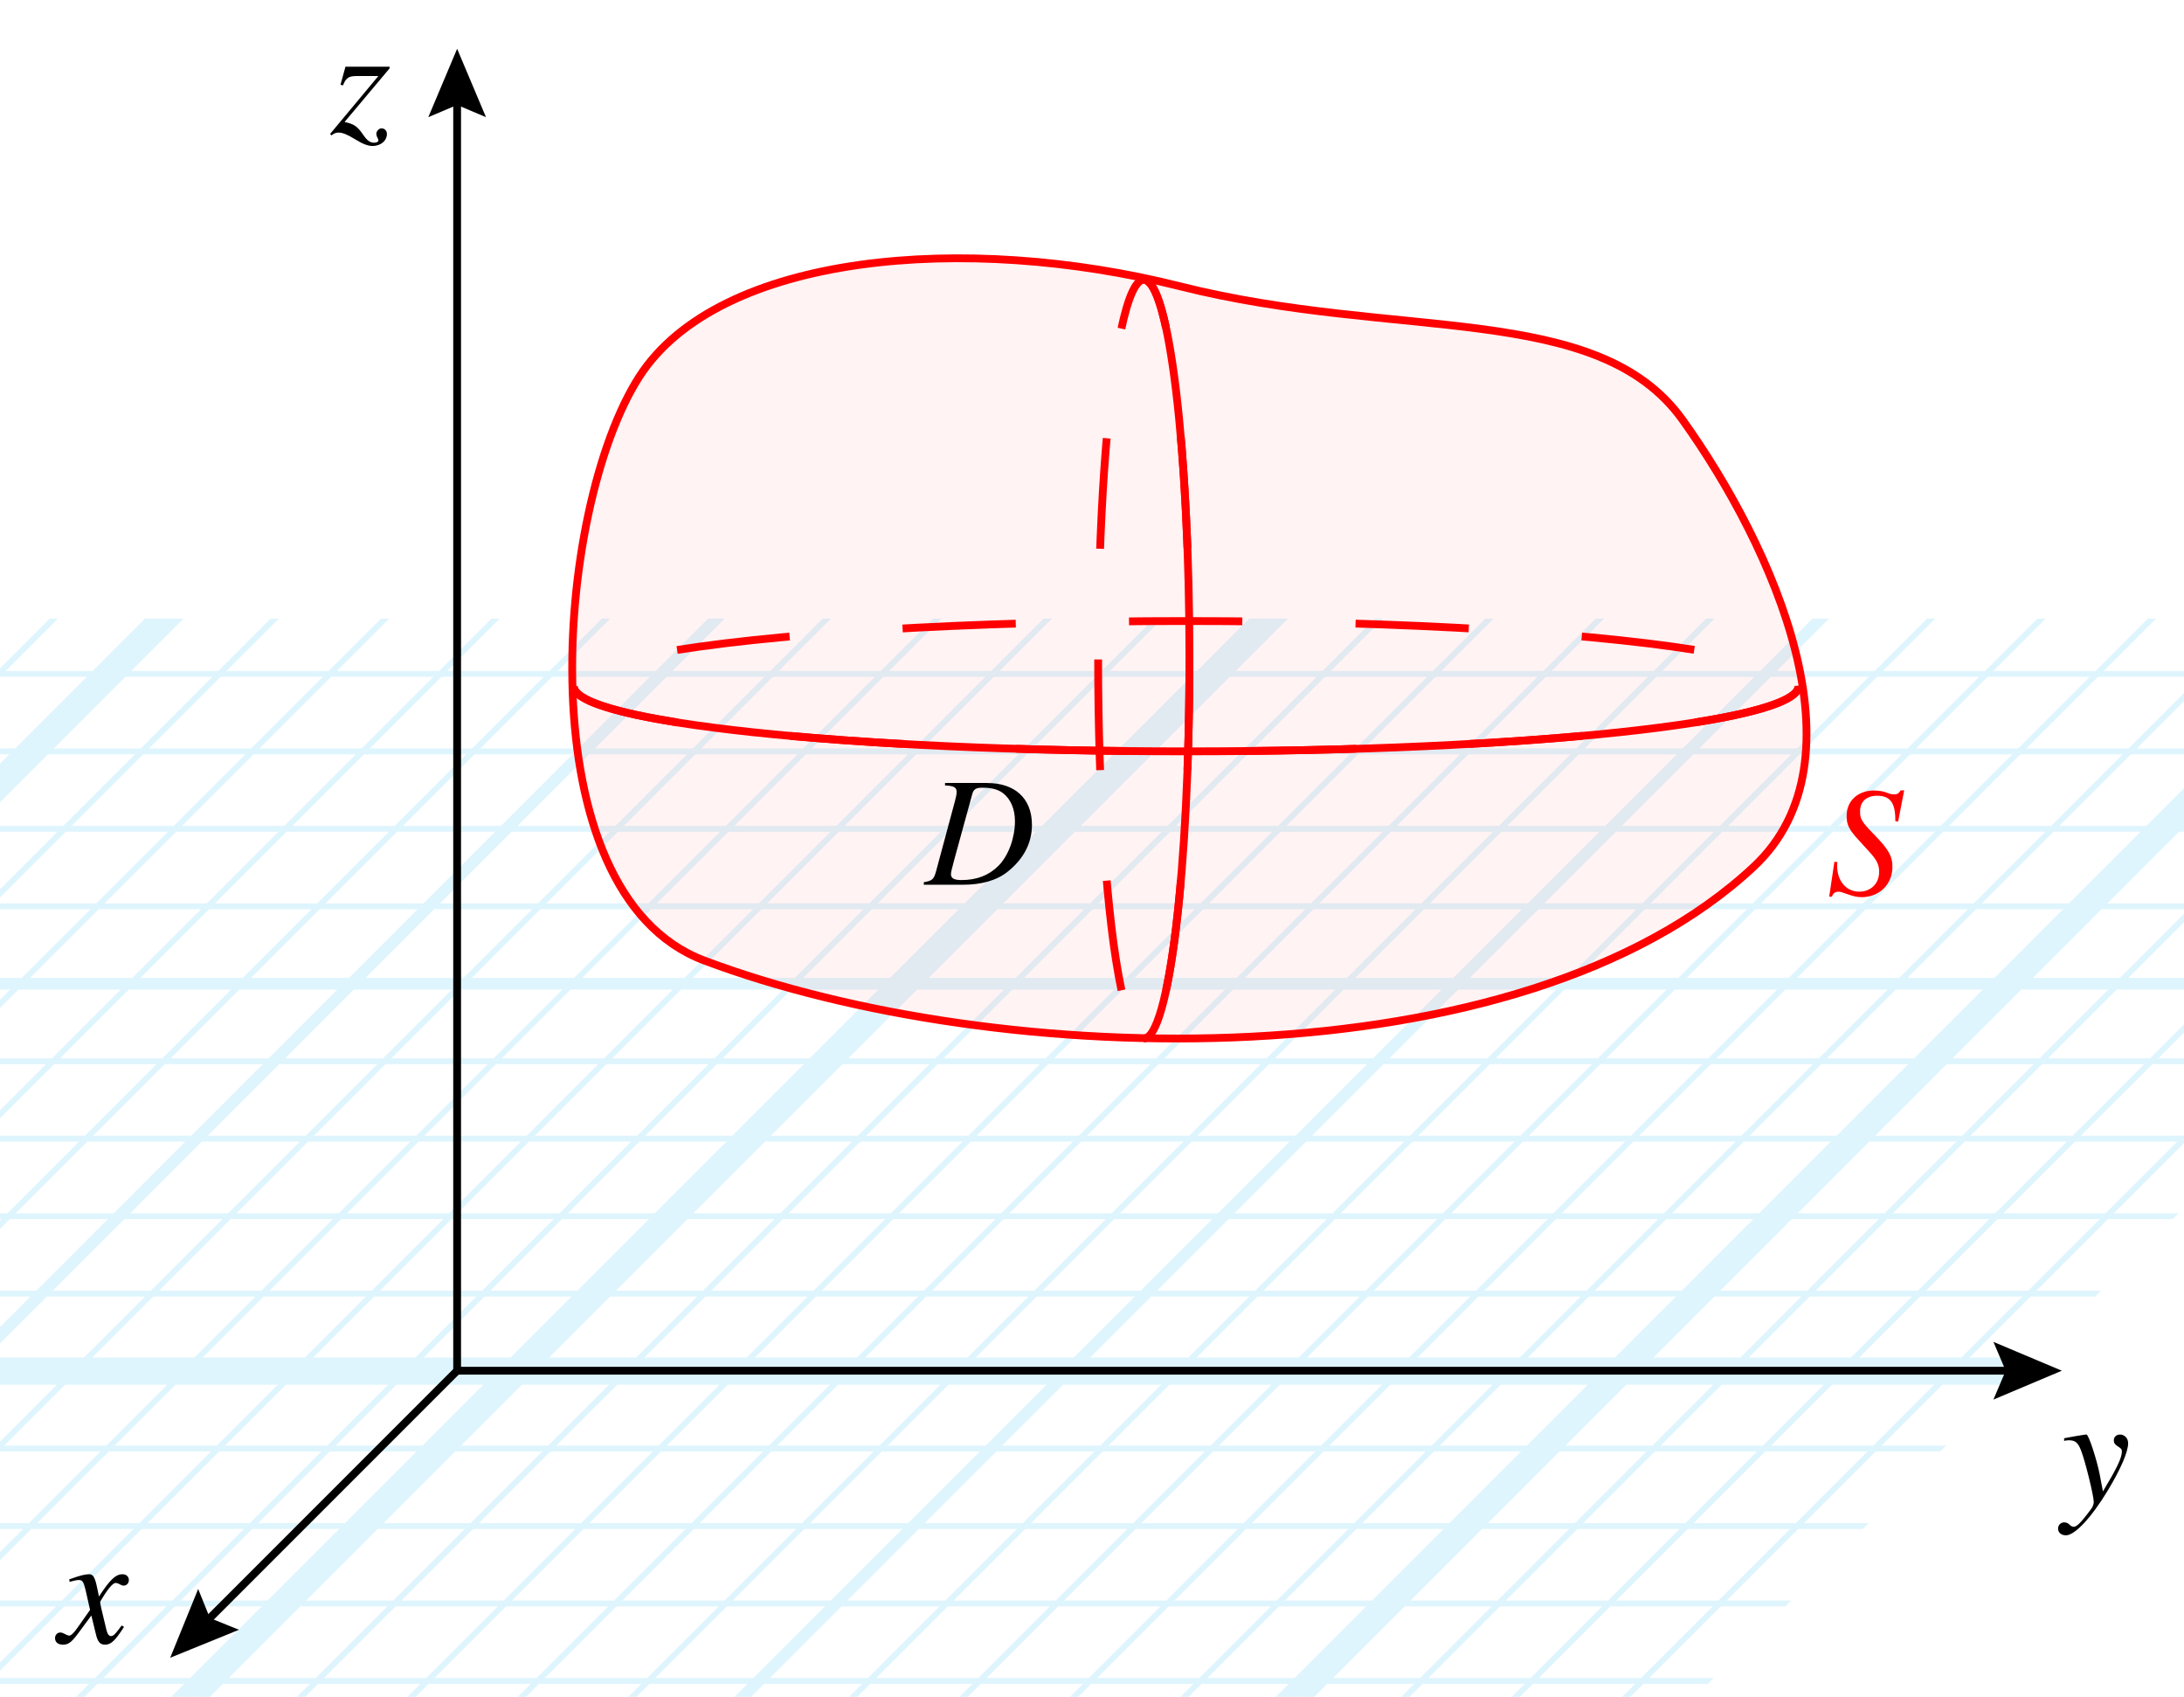 <?xml version="1.0" encoding="utf-8"?>
<!-- Generator: Adobe Illustrator 25.4.1, SVG Export Plug-In . SVG Version: 6.00 Build 0)  -->
<svg version="1.1" xmlns="http://www.w3.org/2000/svg" xmlns:xlink="http://www.w3.org/1999/xlink" x="0px" y="0px"
	 viewBox="0 0 56.061 43.546" enable-background="new 0 0 56.061 43.546" xml:space="preserve">
<g id="Graph_paper_slanted" opacity="0.5">
	<g id="Clipped_grid_00000003068028900943026870000011536296927355263674_">
		<defs>
			<polygon id="SVGID_1_" points="31.25,55.803 -44.663,55.803 -4.735,15.875 71.178,15.875 			"/>
		</defs>
		<clipPath id="SVGID_00000132064815632892266830000010077877277907179439_">
			<use xlink:href="#SVGID_1_"  overflow="visible"/>
		</clipPath>
		
			<g id="Grid_00000142891597197125820610000009767860333217090727_" opacity="0.25" clip-path="url(#SVGID_00000132064815632892266830000010077877277907179439_)">
			<g id="Horizontal_1_mm_00000151508609497893311650000018408800186222605470_">
				
					<line fill="none" stroke="#00ABEB" stroke-width="0.15" stroke-miterlimit="10" x1="-42.557" y1="-22.465" x2="184.284" y2="-22.465"/>
				
					<line fill="none" stroke="#00ABEB" stroke-width="0.15" stroke-miterlimit="10" x1="-40.569" y1="-24.453" x2="186.272" y2="-24.453"/>
				
					<line fill="none" stroke="#00ABEB" stroke-width="0.15" stroke-miterlimit="10" x1="-159.846" y1="94.823" x2="66.995" y2="94.823"/>
				
					<line fill="none" stroke="#00ABEB" stroke-width="0.15" stroke-miterlimit="10" x1="-157.857" y1="92.835" x2="68.983" y2="92.835"/>
				
					<line fill="none" stroke="#00ABEB" stroke-width="0.15" stroke-miterlimit="10" x1="-155.87" y1="90.847" x2="70.971" y2="90.847"/>
				
					<line fill="none" stroke="#00ABEB" stroke-width="0.15" stroke-miterlimit="10" x1="-153.882" y1="88.859" x2="72.959" y2="88.859"/>
				
					<line fill="none" stroke="#00ABEB" stroke-width="0.15" stroke-miterlimit="10" x1="-151.894" y1="86.871" x2="74.947" y2="86.871"/>
				
					<line fill="none" stroke="#00ABEB" stroke-width="0.15" stroke-miterlimit="10" x1="-149.906" y1="84.884" x2="76.935" y2="84.884"/>
				
					<line fill="none" stroke="#00ABEB" stroke-width="0.15" stroke-miterlimit="10" x1="-147.918" y1="82.895" x2="78.923" y2="82.895"/>
				
					<line fill="none" stroke="#00ABEB" stroke-width="0.15" stroke-miterlimit="10" x1="-145.931" y1="80.908" x2="80.91" y2="80.908"/>
				
					<line fill="none" stroke="#00ABEB" stroke-width="0.15" stroke-miterlimit="10" x1="-143.942" y1="78.919" x2="82.899" y2="78.919"/>
				
					<line fill="none" stroke="#00ABEB" stroke-width="0.15" stroke-miterlimit="10" x1="-141.954" y1="76.931" x2="84.887" y2="76.931"/>
				
					<line fill="none" stroke="#00ABEB" stroke-width="0.15" stroke-miterlimit="10" x1="-139.966" y1="74.944" x2="86.874" y2="74.944"/>
				
					<line fill="none" stroke="#00ABEB" stroke-width="0.15" stroke-miterlimit="10" x1="-137.978" y1="72.956" x2="88.863" y2="72.956"/>
				
					<line fill="none" stroke="#00ABEB" stroke-width="0.15" stroke-miterlimit="10" x1="-135.99" y1="70.968" x2="90.851" y2="70.968"/>
				
					<line fill="none" stroke="#00ABEB" stroke-width="0.15" stroke-miterlimit="10" x1="-134.003" y1="68.98" x2="92.838" y2="68.98"/>
				
					<line fill="none" stroke="#00ABEB" stroke-width="0.15" stroke-miterlimit="10" x1="-132.014" y1="66.992" x2="94.826" y2="66.992"/>
				
					<line fill="none" stroke="#00ABEB" stroke-width="0.15" stroke-miterlimit="10" x1="-130.026" y1="65.004" x2="96.815" y2="65.004"/>
				
					<line fill="none" stroke="#00ABEB" stroke-width="0.15" stroke-miterlimit="10" x1="-128.039" y1="63.016" x2="98.802" y2="63.016"/>
				
					<line fill="none" stroke="#00ABEB" stroke-width="0.15" stroke-miterlimit="10" x1="-126.051" y1="61.028" x2="100.79" y2="61.028"/>
				
					<line fill="none" stroke="#00ABEB" stroke-width="0.15" stroke-miterlimit="10" x1="-124.062" y1="59.04" x2="102.778" y2="59.04"/>
				
					<line fill="none" stroke="#00ABEB" stroke-width="0.15" stroke-miterlimit="10" x1="-122.075" y1="57.053" x2="104.766" y2="57.053"/>
				
					<line fill="none" stroke="#00ABEB" stroke-width="0.15" stroke-miterlimit="10" x1="-120.087" y1="55.064" x2="106.754" y2="55.064"/>
				
					<line fill="none" stroke="#00ABEB" stroke-width="0.15" stroke-miterlimit="10" x1="-118.098" y1="53.076" x2="108.743" y2="53.076"/>
				
					<line fill="none" stroke="#00ABEB" stroke-width="0.15" stroke-miterlimit="10" x1="-116.111" y1="51.088" x2="110.73" y2="51.088"/>
				
					<line fill="none" stroke="#00ABEB" stroke-width="0.15" stroke-miterlimit="10" x1="-114.123" y1="49.1" x2="112.718" y2="49.1"/>
				
					<line fill="none" stroke="#00ABEB" stroke-width="0.15" stroke-miterlimit="10" x1="-112.135" y1="47.113" x2="114.706" y2="47.113"/>
				
					<line fill="none" stroke="#00ABEB" stroke-width="0.15" stroke-miterlimit="10" x1="-110.147" y1="45.125" x2="116.694" y2="45.125"/>
				
					<line fill="none" stroke="#00ABEB" stroke-width="0.15" stroke-miterlimit="10" x1="-108.159" y1="43.136" x2="118.682" y2="43.136"/>
				
					<line fill="none" stroke="#00ABEB" stroke-width="0.15" stroke-miterlimit="10" x1="-106.171" y1="41.149" x2="120.67" y2="41.149"/>
				
					<line fill="none" stroke="#00ABEB" stroke-width="0.15" stroke-miterlimit="10" x1="-104.183" y1="39.161" x2="122.658" y2="39.161"/>
				
					<line fill="none" stroke="#00ABEB" stroke-width="0.15" stroke-miterlimit="10" x1="-102.195" y1="37.173" x2="124.646" y2="37.173"/>
				
					<line fill="none" stroke="#00ABEB" stroke-width="0.15" stroke-miterlimit="10" x1="-100.207" y1="35.185" x2="126.633" y2="35.185"/>
				
					<line fill="none" stroke="#00ABEB" stroke-width="0.15" stroke-miterlimit="10" x1="-98.219" y1="33.197" x2="128.621" y2="33.197"/>
				
					<line fill="none" stroke="#00ABEB" stroke-width="0.15" stroke-miterlimit="10" x1="-96.231" y1="31.209" x2="130.61" y2="31.209"/>
				
					<line fill="none" stroke="#00ABEB" stroke-width="0.15" stroke-miterlimit="10" x1="-94.244" y1="29.221" x2="132.597" y2="29.221"/>
				
					<line fill="none" stroke="#00ABEB" stroke-width="0.15" stroke-miterlimit="10" x1="-92.255" y1="27.233" x2="134.585" y2="27.233"/>
				
					<line fill="none" stroke="#00ABEB" stroke-width="0.15" stroke-miterlimit="10" x1="-90.267" y1="25.245" x2="136.573" y2="25.245"/>
				
					<line fill="none" stroke="#00ABEB" stroke-width="0.15" stroke-miterlimit="10" x1="-88.28" y1="23.258" x2="138.561" y2="23.258"/>
				
					<line fill="none" stroke="#00ABEB" stroke-width="0.15" stroke-miterlimit="10" x1="-86.292" y1="21.269" x2="140.549" y2="21.269"/>
				
					<line fill="none" stroke="#00ABEB" stroke-width="0.15" stroke-miterlimit="10" x1="-84.304" y1="19.281" x2="142.537" y2="19.281"/>
				
					<line fill="none" stroke="#00ABEB" stroke-width="0.15" stroke-miterlimit="10" x1="-82.316" y1="17.294" x2="144.525" y2="17.294"/>
				
					<line fill="none" stroke="#00ABEB" stroke-width="0.15" stroke-miterlimit="10" x1="-80.328" y1="15.305" x2="146.513" y2="15.305"/>
				
					<line fill="none" stroke="#00ABEB" stroke-width="0.15" stroke-miterlimit="10" x1="-78.34" y1="13.318" x2="148.501" y2="13.318"/>
				
					<line fill="none" stroke="#00ABEB" stroke-width="0.15" stroke-miterlimit="10" x1="-76.352" y1="11.33" x2="150.489" y2="11.33"/>
				
					<line fill="none" stroke="#00ABEB" stroke-width="0.15" stroke-miterlimit="10" x1="-74.364" y1="9.342" x2="152.477" y2="9.342"/>
				
					<line fill="none" stroke="#00ABEB" stroke-width="0.15" stroke-miterlimit="10" x1="-72.376" y1="7.354" x2="154.465" y2="7.354"/>
				
					<line fill="none" stroke="#00ABEB" stroke-width="0.15" stroke-miterlimit="10" x1="-70.388" y1="5.366" x2="156.453" y2="5.366"/>
				
					<line fill="none" stroke="#00ABEB" stroke-width="0.15" stroke-miterlimit="10" x1="-68.4" y1="3.378" x2="158.441" y2="3.378"/>
				
					<line fill="none" stroke="#00ABEB" stroke-width="0.15" stroke-miterlimit="10" x1="-66.412" y1="1.39" x2="160.428" y2="1.39"/>
				
					<line fill="none" stroke="#00ABEB" stroke-width="0.15" stroke-miterlimit="10" x1="-64.424" y1="-0.598" x2="162.417" y2="-0.598"/>
				
					<line fill="none" stroke="#00ABEB" stroke-width="0.15" stroke-miterlimit="10" x1="-62.436" y1="-2.586" x2="164.405" y2="-2.586"/>
				
					<line fill="none" stroke="#00ABEB" stroke-width="0.15" stroke-miterlimit="10" x1="-60.449" y1="-4.573" x2="166.392" y2="-4.573"/>
				
					<line fill="none" stroke="#00ABEB" stroke-width="0.15" stroke-miterlimit="10" x1="-58.46" y1="-6.562" x2="168.38" y2="-6.562"/>
				
					<line fill="none" stroke="#00ABEB" stroke-width="0.15" stroke-miterlimit="10" x1="-56.472" y1="-8.55" x2="170.369" y2="-8.55"/>
				
					<line fill="none" stroke="#00ABEB" stroke-width="0.15" stroke-miterlimit="10" x1="-54.485" y1="-10.537" x2="172.356" y2="-10.537"/>
				
					<line fill="none" stroke="#00ABEB" stroke-width="0.15" stroke-miterlimit="10" x1="-52.496" y1="-12.526" x2="174.345" y2="-12.526"/>
				
					<line fill="none" stroke="#00ABEB" stroke-width="0.15" stroke-miterlimit="10" x1="-50.509" y1="-14.513" x2="176.332" y2="-14.513"/>
				
					<line fill="none" stroke="#00ABEB" stroke-width="0.15" stroke-miterlimit="10" x1="-48.521" y1="-16.501" x2="178.32" y2="-16.501"/>
				
					<line fill="none" stroke="#00ABEB" stroke-width="0.15" stroke-miterlimit="10" x1="-46.533" y1="-18.489" x2="180.308" y2="-18.489"/>
				
					<line fill="none" stroke="#00ABEB" stroke-width="0.15" stroke-miterlimit="10" x1="-44.545" y1="-20.477" x2="182.296" y2="-20.477"/>
			</g>
			<g id="Vertical_1_mm_00000181073523592228201180000012361058669048395659_">
				<g>
					
						<line fill="none" stroke="#00ABEB" stroke-width="0.15" stroke-miterlimit="10" x1="-159.761" y1="94.813" x2="-40.441" y2="-24.506"/>
				</g>
				
					<line fill="none" stroke="#00ABEB" stroke-width="0.15" stroke-miterlimit="10" x1="-156.927" y1="94.813" x2="-37.607" y2="-24.506"/>
				
					<line fill="none" stroke="#00ABEB" stroke-width="0.15" stroke-miterlimit="10" x1="-154.092" y1="94.813" x2="-34.772" y2="-24.506"/>
				
					<line fill="none" stroke="#00ABEB" stroke-width="0.15" stroke-miterlimit="10" x1="-151.257" y1="94.813" x2="-31.937" y2="-24.506"/>
				
					<line fill="none" stroke="#00ABEB" stroke-width="0.15" stroke-miterlimit="10" x1="-148.423" y1="94.813" x2="-29.103" y2="-24.506"/>
				
					<line fill="none" stroke="#00ABEB" stroke-width="0.15" stroke-miterlimit="10" x1="-145.588" y1="94.813" x2="-26.268" y2="-24.506"/>
				
					<line fill="none" stroke="#00ABEB" stroke-width="0.15" stroke-miterlimit="10" x1="-142.753" y1="94.813" x2="-23.433" y2="-24.506"/>
				
					<line fill="none" stroke="#00ABEB" stroke-width="0.15" stroke-miterlimit="10" x1="-139.919" y1="94.813" x2="-20.599" y2="-24.506"/>
				
					<line fill="none" stroke="#00ABEB" stroke-width="0.15" stroke-miterlimit="10" x1="-137.084" y1="94.813" x2="-17.764" y2="-24.506"/>
				
					<line fill="none" stroke="#00ABEB" stroke-width="0.15" stroke-miterlimit="10" x1="-134.25" y1="94.813" x2="-14.93" y2="-24.506"/>
				
					<line fill="none" stroke="#00ABEB" stroke-width="0.15" stroke-miterlimit="10" x1="-131.415" y1="94.813" x2="-12.095" y2="-24.506"/>
				
					<line fill="none" stroke="#00ABEB" stroke-width="0.15" stroke-miterlimit="10" x1="-128.58" y1="94.813" x2="-9.26" y2="-24.506"/>
				
					<line fill="none" stroke="#00ABEB" stroke-width="0.15" stroke-miterlimit="10" x1="-125.746" y1="94.813" x2="-6.426" y2="-24.506"/>
				
					<line fill="none" stroke="#00ABEB" stroke-width="0.15" stroke-miterlimit="10" x1="-122.911" y1="94.813" x2="-3.591" y2="-24.506"/>
				
					<line fill="none" stroke="#00ABEB" stroke-width="0.15" stroke-miterlimit="10" x1="-120.076" y1="94.813" x2="-0.756" y2="-24.506"/>
				
					<line fill="none" stroke="#00ABEB" stroke-width="0.15" stroke-miterlimit="10" x1="-117.242" y1="94.813" x2="2.078" y2="-24.506"/>
				
					<line fill="none" stroke="#00ABEB" stroke-width="0.15" stroke-miterlimit="10" x1="-114.407" y1="94.813" x2="4.913" y2="-24.506"/>
				
					<line fill="none" stroke="#00ABEB" stroke-width="0.15" stroke-miterlimit="10" x1="-111.572" y1="94.813" x2="7.748" y2="-24.506"/>
				
					<line fill="none" stroke="#00ABEB" stroke-width="0.15" stroke-miterlimit="10" x1="-108.738" y1="94.813" x2="10.582" y2="-24.506"/>
				
					<line fill="none" stroke="#00ABEB" stroke-width="0.15" stroke-miterlimit="10" x1="-105.903" y1="94.813" x2="13.417" y2="-24.506"/>
				
					<line fill="none" stroke="#00ABEB" stroke-width="0.15" stroke-miterlimit="10" x1="-103.068" y1="94.813" x2="16.252" y2="-24.506"/>
				
					<line fill="none" stroke="#00ABEB" stroke-width="0.15" stroke-miterlimit="10" x1="-100.234" y1="94.813" x2="19.086" y2="-24.506"/>
				
					<line fill="none" stroke="#00ABEB" stroke-width="0.15" stroke-miterlimit="10" x1="-97.399" y1="94.813" x2="21.921" y2="-24.506"/>
				
					<line fill="none" stroke="#00ABEB" stroke-width="0.15" stroke-miterlimit="10" x1="-94.564" y1="94.813" x2="24.756" y2="-24.506"/>
				
					<line fill="none" stroke="#00ABEB" stroke-width="0.15" stroke-miterlimit="10" x1="-91.73" y1="94.813" x2="27.59" y2="-24.506"/>
				
					<line fill="none" stroke="#00ABEB" stroke-width="0.15" stroke-miterlimit="10" x1="-88.895" y1="94.813" x2="30.425" y2="-24.506"/>
				
					<line fill="none" stroke="#00ABEB" stroke-width="0.15" stroke-miterlimit="10" x1="-86.061" y1="94.813" x2="33.259" y2="-24.506"/>
				
					<line fill="none" stroke="#00ABEB" stroke-width="0.15" stroke-miterlimit="10" x1="-83.226" y1="94.813" x2="36.094" y2="-24.506"/>
				
					<line fill="none" stroke="#00ABEB" stroke-width="0.15" stroke-miterlimit="10" x1="-80.391" y1="94.813" x2="38.929" y2="-24.506"/>
				
					<line fill="none" stroke="#00ABEB" stroke-width="0.15" stroke-miterlimit="10" x1="-77.557" y1="94.813" x2="41.763" y2="-24.506"/>
				
					<line fill="none" stroke="#00ABEB" stroke-width="0.15" stroke-miterlimit="10" x1="-74.722" y1="94.813" x2="44.598" y2="-24.506"/>
				
					<line fill="none" stroke="#00ABEB" stroke-width="0.15" stroke-miterlimit="10" x1="-71.887" y1="94.813" x2="47.433" y2="-24.506"/>
				
					<line fill="none" stroke="#00ABEB" stroke-width="0.15" stroke-miterlimit="10" x1="-69.053" y1="94.813" x2="50.267" y2="-24.506"/>
				
					<line fill="none" stroke="#00ABEB" stroke-width="0.15" stroke-miterlimit="10" x1="-66.218" y1="94.813" x2="53.102" y2="-24.506"/>
				
					<line fill="none" stroke="#00ABEB" stroke-width="0.15" stroke-miterlimit="10" x1="-63.383" y1="94.813" x2="55.937" y2="-24.506"/>
				
					<line fill="none" stroke="#00ABEB" stroke-width="0.15" stroke-miterlimit="10" x1="-60.549" y1="94.813" x2="58.771" y2="-24.506"/>
				
					<line fill="none" stroke="#00ABEB" stroke-width="0.15" stroke-miterlimit="10" x1="-57.714" y1="94.813" x2="61.606" y2="-24.506"/>
				
					<line fill="none" stroke="#00ABEB" stroke-width="0.15" stroke-miterlimit="10" x1="-54.879" y1="94.813" x2="64.441" y2="-24.506"/>
				
					<line fill="none" stroke="#00ABEB" stroke-width="0.15" stroke-miterlimit="10" x1="-52.045" y1="94.813" x2="67.275" y2="-24.506"/>
				
					<line fill="none" stroke="#00ABEB" stroke-width="0.15" stroke-miterlimit="10" x1="-49.21" y1="94.813" x2="70.11" y2="-24.506"/>
				
					<line fill="none" stroke="#00ABEB" stroke-width="0.15" stroke-miterlimit="10" x1="-46.376" y1="94.813" x2="72.944" y2="-24.506"/>
				
					<line fill="none" stroke="#00ABEB" stroke-width="0.15" stroke-miterlimit="10" x1="-43.541" y1="94.813" x2="75.779" y2="-24.506"/>
				
					<line fill="none" stroke="#00ABEB" stroke-width="0.15" stroke-miterlimit="10" x1="-40.706" y1="94.813" x2="78.614" y2="-24.506"/>
				
					<line fill="none" stroke="#00ABEB" stroke-width="0.15" stroke-miterlimit="10" x1="-37.872" y1="94.813" x2="81.448" y2="-24.506"/>
				
					<line fill="none" stroke="#00ABEB" stroke-width="0.15" stroke-miterlimit="10" x1="-35.037" y1="94.813" x2="84.283" y2="-24.506"/>
				
					<line fill="none" stroke="#00ABEB" stroke-width="0.15" stroke-miterlimit="10" x1="-32.202" y1="94.813" x2="87.118" y2="-24.506"/>
				
					<line fill="none" stroke="#00ABEB" stroke-width="0.15" stroke-miterlimit="10" x1="-29.368" y1="94.813" x2="89.952" y2="-24.506"/>
				
					<line fill="none" stroke="#00ABEB" stroke-width="0.15" stroke-miterlimit="10" x1="-26.533" y1="94.813" x2="92.787" y2="-24.506"/>
				
					<line fill="none" stroke="#00ABEB" stroke-width="0.15" stroke-miterlimit="10" x1="-23.698" y1="94.813" x2="95.622" y2="-24.506"/>
				
					<line fill="none" stroke="#00ABEB" stroke-width="0.15" stroke-miterlimit="10" x1="-20.864" y1="94.813" x2="98.456" y2="-24.506"/>
				
					<line fill="none" stroke="#00ABEB" stroke-width="0.15" stroke-miterlimit="10" x1="-18.029" y1="94.813" x2="101.291" y2="-24.506"/>
				
					<line fill="none" stroke="#00ABEB" stroke-width="0.15" stroke-miterlimit="10" x1="-15.194" y1="94.813" x2="104.126" y2="-24.506"/>
				
					<line fill="none" stroke="#00ABEB" stroke-width="0.15" stroke-miterlimit="10" x1="-12.36" y1="94.813" x2="106.96" y2="-24.506"/>
				
					<line fill="none" stroke="#00ABEB" stroke-width="0.15" stroke-miterlimit="10" x1="-9.525" y1="94.813" x2="109.795" y2="-24.506"/>
				
					<line fill="none" stroke="#00ABEB" stroke-width="0.15" stroke-miterlimit="10" x1="-6.69" y1="94.813" x2="112.63" y2="-24.506"/>
				
					<line fill="none" stroke="#00ABEB" stroke-width="0.15" stroke-miterlimit="10" x1="-3.856" y1="94.813" x2="115.464" y2="-24.506"/>
				
					<line fill="none" stroke="#00ABEB" stroke-width="0.15" stroke-miterlimit="10" x1="-1.021" y1="94.813" x2="118.299" y2="-24.506"/>
				
					<line fill="none" stroke="#00ABEB" stroke-width="0.15" stroke-miterlimit="10" x1="1.813" y1="94.813" x2="121.133" y2="-24.506"/>
				
					<line fill="none" stroke="#00ABEB" stroke-width="0.15" stroke-miterlimit="10" x1="4.648" y1="94.813" x2="123.968" y2="-24.506"/>
				
					<line fill="none" stroke="#00ABEB" stroke-width="0.15" stroke-miterlimit="10" x1="7.483" y1="94.813" x2="126.803" y2="-24.506"/>
				
					<line fill="none" stroke="#00ABEB" stroke-width="0.15" stroke-miterlimit="10" x1="10.317" y1="94.813" x2="129.637" y2="-24.506"/>
				
					<line fill="none" stroke="#00ABEB" stroke-width="0.15" stroke-miterlimit="10" x1="13.152" y1="94.813" x2="132.472" y2="-24.506"/>
				
					<line fill="none" stroke="#00ABEB" stroke-width="0.15" stroke-miterlimit="10" x1="15.987" y1="94.813" x2="135.307" y2="-24.506"/>
				
					<line fill="none" stroke="#00ABEB" stroke-width="0.15" stroke-miterlimit="10" x1="18.821" y1="94.813" x2="138.141" y2="-24.506"/>
				
					<line fill="none" stroke="#00ABEB" stroke-width="0.15" stroke-miterlimit="10" x1="21.656" y1="94.813" x2="140.976" y2="-24.506"/>
				
					<line fill="none" stroke="#00ABEB" stroke-width="0.15" stroke-miterlimit="10" x1="24.491" y1="94.813" x2="143.811" y2="-24.506"/>
				
					<line fill="none" stroke="#00ABEB" stroke-width="0.15" stroke-miterlimit="10" x1="27.325" y1="94.813" x2="146.645" y2="-24.506"/>
				
					<line fill="none" stroke="#00ABEB" stroke-width="0.15" stroke-miterlimit="10" x1="30.16" y1="94.813" x2="149.48" y2="-24.506"/>
				
					<line fill="none" stroke="#00ABEB" stroke-width="0.15" stroke-miterlimit="10" x1="32.995" y1="94.813" x2="152.315" y2="-24.506"/>
				
					<line fill="none" stroke="#00ABEB" stroke-width="0.15" stroke-miterlimit="10" x1="35.829" y1="94.813" x2="155.149" y2="-24.506"/>
				
					<line fill="none" stroke="#00ABEB" stroke-width="0.15" stroke-miterlimit="10" x1="38.664" y1="94.813" x2="157.984" y2="-24.506"/>
				
					<line fill="none" stroke="#00ABEB" stroke-width="0.15" stroke-miterlimit="10" x1="41.499" y1="94.813" x2="160.819" y2="-24.506"/>
				
					<line fill="none" stroke="#00ABEB" stroke-width="0.15" stroke-miterlimit="10" x1="44.333" y1="94.813" x2="163.653" y2="-24.506"/>
				
					<line fill="none" stroke="#00ABEB" stroke-width="0.15" stroke-miterlimit="10" x1="47.168" y1="94.813" x2="166.488" y2="-24.506"/>
				
					<line fill="none" stroke="#00ABEB" stroke-width="0.15" stroke-miterlimit="10" x1="50.002" y1="94.813" x2="169.322" y2="-24.506"/>
				
					<line fill="none" stroke="#00ABEB" stroke-width="0.15" stroke-miterlimit="10" x1="52.837" y1="94.813" x2="172.157" y2="-24.506"/>
				
					<line fill="none" stroke="#00ABEB" stroke-width="0.15" stroke-miterlimit="10" x1="55.672" y1="94.813" x2="174.992" y2="-24.506"/>
				
					<line fill="none" stroke="#00ABEB" stroke-width="0.15" stroke-miterlimit="10" x1="58.506" y1="94.813" x2="177.826" y2="-24.506"/>
				
					<line fill="none" stroke="#00ABEB" stroke-width="0.15" stroke-miterlimit="10" x1="61.341" y1="94.813" x2="180.661" y2="-24.506"/>
				
					<line fill="none" stroke="#00ABEB" stroke-width="0.15" stroke-miterlimit="10" x1="64.176" y1="94.813" x2="183.496" y2="-24.506"/>
				
					<line fill="none" stroke="#00ABEB" stroke-width="0.15" stroke-miterlimit="10" x1="67.01" y1="94.813" x2="186.33" y2="-24.506"/>
			</g>
			<g id="Horizontal_5_mm_00000011735556503592991880000008134099091165005186_">
				
					<line fill="none" stroke="#00ABEB" stroke-width="0.3" stroke-miterlimit="10" x1="-160.121" y1="94.823" x2="66.995" y2="94.823"/>
				
					<line fill="none" stroke="#00ABEB" stroke-width="0.3" stroke-miterlimit="10" x1="-150.181" y1="84.884" x2="76.935" y2="84.884"/>
				
					<line fill="none" stroke="#00ABEB" stroke-width="0.3" stroke-miterlimit="10" x1="-140.241" y1="74.944" x2="86.874" y2="74.944"/>
				
					<line fill="none" stroke="#00ABEB" stroke-width="0.3" stroke-miterlimit="10" x1="-130.301" y1="65.004" x2="96.815" y2="65.004"/>
				
					<line fill="none" stroke="#00ABEB" stroke-width="0.3" stroke-miterlimit="10" x1="-120.362" y1="55.064" x2="106.754" y2="55.064"/>
				
					<line fill="none" stroke="#00ABEB" stroke-width="0.3" stroke-miterlimit="10" x1="-110.422" y1="45.125" x2="116.694" y2="45.125"/>
				
					<line fill="none" stroke="#00ABEB" stroke-width="0.3" stroke-miterlimit="10" x1="-100.482" y1="35.185" x2="126.633" y2="35.185"/>
				
					<line fill="none" stroke="#00ABEB" stroke-width="0.3" stroke-miterlimit="10" x1="-90.542" y1="25.245" x2="136.573" y2="25.245"/>
				
					<line fill="none" stroke="#00ABEB" stroke-width="0.3" stroke-miterlimit="10" x1="-80.602" y1="15.305" x2="146.513" y2="15.305"/>
				
					<line fill="none" stroke="#00ABEB" stroke-width="0.3" stroke-miterlimit="10" x1="-70.663" y1="5.366" x2="156.453" y2="5.366"/>
				
					<line fill="none" stroke="#00ABEB" stroke-width="0.3" stroke-miterlimit="10" x1="-60.724" y1="-4.573" x2="166.392" y2="-4.573"/>
			</g>
			<g id="Vertical_5_mm_00000064346364918789686960000003233481195482251947_">
				
					<line fill="none" stroke="#00ABEB" stroke-width="0.3" stroke-miterlimit="10" x1="-159.761" y1="94.813" x2="-40.248" y2="-24.699"/>
				
					<line fill="none" stroke="#00ABEB" stroke-width="0.3" stroke-miterlimit="10" x1="-145.588" y1="94.813" x2="-26.075" y2="-24.699"/>
				
					<line fill="none" stroke="#00ABEB" stroke-width="0.3" stroke-miterlimit="10" x1="-131.415" y1="94.813" x2="-11.902" y2="-24.699"/>
				
					<line fill="none" stroke="#00ABEB" stroke-width="0.3" stroke-miterlimit="10" x1="-117.242" y1="94.813" x2="2.271" y2="-24.699"/>
				
					<line fill="none" stroke="#00ABEB" stroke-width="0.3" stroke-miterlimit="10" x1="-103.068" y1="94.813" x2="16.445" y2="-24.699"/>
				
					<line fill="none" stroke="#00ABEB" stroke-width="0.3" stroke-miterlimit="10" x1="-88.895" y1="94.813" x2="30.618" y2="-24.699"/>
				
					<line fill="none" stroke="#00ABEB" stroke-width="0.3" stroke-miterlimit="10" x1="-74.722" y1="94.813" x2="44.791" y2="-24.699"/>
				
					<line fill="none" stroke="#00ABEB" stroke-width="0.3" stroke-miterlimit="10" x1="-60.549" y1="94.813" x2="58.964" y2="-24.699"/>
				
					<line fill="none" stroke="#00ABEB" stroke-width="0.3" stroke-miterlimit="10" x1="-46.376" y1="94.813" x2="73.137" y2="-24.699"/>
				
					<line fill="none" stroke="#00ABEB" stroke-width="0.3" stroke-miterlimit="10" x1="-32.202" y1="94.813" x2="87.311" y2="-24.699"/>
				
					<line fill="none" stroke="#00ABEB" stroke-width="0.3" stroke-miterlimit="10" x1="-18.029" y1="94.813" x2="101.484" y2="-24.699"/>
				
					<line fill="none" stroke="#00ABEB" stroke-width="0.3" stroke-miterlimit="10" x1="-3.856" y1="94.813" x2="115.657" y2="-24.699"/>
				
					<line fill="none" stroke="#00ABEB" stroke-width="0.3" stroke-miterlimit="10" x1="10.317" y1="94.813" x2="129.83" y2="-24.699"/>
				
					<line fill="none" stroke="#00ABEB" stroke-width="0.3" stroke-miterlimit="10" x1="24.491" y1="94.813" x2="144.004" y2="-24.699"/>
				
					<line fill="none" stroke="#00ABEB" stroke-width="0.3" stroke-miterlimit="10" x1="38.664" y1="94.813" x2="158.177" y2="-24.699"/>
				
					<line fill="none" stroke="#00ABEB" stroke-width="0.3" stroke-miterlimit="10" x1="52.837" y1="94.813" x2="172.35" y2="-24.699"/>
				
					<line fill="none" stroke="#00ABEB" stroke-width="0.3" stroke-miterlimit="10" x1="67.01" y1="94.813" x2="186.523" y2="-24.699"/>
			</g>
			<g id="Horizontal_10_mm_00000163045836177147705350000008480455355013810362_">
				
					<line id="_x31_9_00000057116790517712807720000015084113881736219806_" fill="none" stroke="#00ABEB" stroke-width="0.7" stroke-miterlimit="10" x1="-160.121" y1="94.823" x2="66.995" y2="94.823"/>
				
					<line id="_x32_0_00000024685878617286333290000013167547815532084100_" fill="none" stroke="#00ABEB" stroke-width="0.7" stroke-miterlimit="10" x1="-140.241" y1="74.944" x2="86.874" y2="74.944"/>
				
					<line id="_x32_1_00000138564813020868535020000012777939180148238773_" fill="none" stroke="#00ABEB" stroke-width="0.7" stroke-miterlimit="10" x1="-120.362" y1="55.064" x2="106.754" y2="55.064"/>
				
					<line id="_x32_2_00000052807586205252870140000014502512662559454639_" fill="none" stroke="#00ABEB" stroke-width="0.7" stroke-miterlimit="10" x1="-100.482" y1="35.185" x2="126.633" y2="35.185"/>
				
					<line id="_x32_3_00000051376893246677475670000009295515732899575694_" fill="none" stroke="#00ABEB" stroke-width="0.7" stroke-miterlimit="10" x1="-80.602" y1="15.305" x2="146.513" y2="15.305"/>
				
					<line id="_x32_4_00000099657911357833521510000007853591198542098087_" fill="none" stroke="#00ABEB" stroke-width="0.7" stroke-miterlimit="10" x1="-60.724" y1="-4.573" x2="166.392" y2="-4.573"/>
				
					<line id="_x32_5_00000155127691660191171140000008292164438978366870_" fill="none" stroke="#00ABEB" stroke-width="0.7" stroke-miterlimit="10" x1="-40.844" y1="-24.453" x2="186.272" y2="-24.453"/>
			</g>
			<g id="Vertical_10_mm_00000134969164297783457920000010833503864539426239_">
				
					<line id="_x30__00000151539528360119995570000005083818057555393183_" fill="none" stroke="#00ABEB" stroke-width="0.7" stroke-miterlimit="10" x1="-159.761" y1="94.813" x2="-40.248" y2="-24.699"/>
				
					<line id="_x31__00000021823889366233599640000011971139016478256513_" fill="none" stroke="#00ABEB" stroke-width="0.7" stroke-miterlimit="10" x1="-131.415" y1="94.813" x2="-11.902" y2="-24.699"/>
				
					<line id="_x32__00000071550223824624162640000006130814236846722696_" fill="none" stroke="#00ABEB" stroke-width="0.7" stroke-miterlimit="10" x1="-103.068" y1="94.813" x2="16.445" y2="-24.699"/>
				
					<line id="_x33__00000042015976804734918030000005045165563697445304_" fill="none" stroke="#00ABEB" stroke-width="0.7" stroke-miterlimit="10" x1="-74.722" y1="94.813" x2="44.791" y2="-24.699"/>
				
					<line id="_x34__00000081637789328126233800000002486991317463304126_" fill="none" stroke="#00ABEB" stroke-width="0.7" stroke-miterlimit="10" x1="-46.376" y1="94.813" x2="73.137" y2="-24.699"/>
				
					<line id="_x35__00000051353690731882489090000004794744233340785543_" fill="none" stroke="#00ABEB" stroke-width="0.7" stroke-miterlimit="10" x1="-18.029" y1="94.813" x2="101.484" y2="-24.699"/>
				
					<line id="_x36__00000011745311307505536660000010485558803267122343_" fill="none" stroke="#00ABEB" stroke-width="0.7" stroke-miterlimit="10" x1="10.317" y1="94.813" x2="129.83" y2="-24.699"/>
				
					<line id="_x37__00000045602144989735358580000003937589459941247142_" fill="none" stroke="#00ABEB" stroke-width="0.7" stroke-miterlimit="10" x1="38.664" y1="94.813" x2="158.177" y2="-24.699"/>
				
					<line id="_x38__00000047029857857898873560000014194396358708286345_" fill="none" stroke="#00ABEB" stroke-width="0.7" stroke-miterlimit="10" x1="67.01" y1="94.813" x2="186.523" y2="-24.699"/>
			</g>
		</g>
	</g>
</g>
<g id="Axis">
	<g id="lines">
		<g>
			<g>
				
					<line fill="none" stroke="#000000" stroke-width="0.2" stroke-miterlimit="10" x1="11.734" y1="35.175" x2="11.734" y2="2.445"/>
				<g>
					<polygon points="12.475,3.007 11.734,2.693 10.994,3.007 11.734,1.252 					"/>
				</g>
			</g>
		</g>
		<g>
			<g>
				
					<line fill="none" stroke="#000000" stroke-width="0.2" stroke-miterlimit="10" x1="11.734" y1="35.175" x2="51.731" y2="35.175"/>
				<g>
					<polygon points="51.169,35.916 51.484,35.175 51.169,34.435 52.925,35.175 					"/>
				</g>
			</g>
		</g>
		<g>
			<g>
				
					<line fill="none" stroke="#000000" stroke-width="0.2" stroke-miterlimit="10" x1="11.734" y1="35.175" x2="5.213" y2="41.696"/>
				<g>
					<polygon points="5.087,40.776 5.388,41.522 6.134,41.823 4.369,42.541 					"/>
				</g>
			</g>
		</g>
		<path opacity="0.05" fill="#FF0000" d="M45.02,22.239c-5.973,5.587-19.42,5.245-26.947,2.408
			c-4.601-1.734-3.841-11.598-1.663-14.98c2.047-3.179,8.399-3.7,13.872-2.322c5.587,1.407,10.717,0.371,12.908,3.43
			C45.532,14.045,47.957,19.491,45.02,22.239z"/>
		<path fill="none" stroke="#FF0000" stroke-width="0.2" stroke-miterlimit="10" d="M45.02,22.239
			c-5.973,5.587-19.42,5.245-26.947,2.408c-4.601-1.734-3.841-11.598-1.663-14.98c2.047-3.179,8.399-3.7,13.872-2.322
			c5.587,1.407,10.717,0.371,12.908,3.43C45.532,14.045,47.957,19.491,45.02,22.239z"/>
		<g>
			
				<ellipse fill="none" stroke="#FF0000" stroke-width="0.2" stroke-miterlimit="10" stroke-dasharray="2.908,2.908" cx="30.446" cy="17.609" rx="15.719" ry="1.672"/>
		</g>
		<path fill="none" stroke="#FF0000" stroke-width="0.2" stroke-miterlimit="10" d="M46.165,17.609
			c0,0.924-7.037,1.672-15.719,1.672s-15.719-0.749-15.719-1.672"/>
		<g>
			
				<ellipse fill="none" stroke="#FF0000" stroke-width="0.2" stroke-miterlimit="10" stroke-dasharray="2.841,2.841" cx="29.36" cy="16.915" rx="1.172" ry="9.735"/>
		</g>
		<path fill="none" stroke="#FF0000" stroke-width="0.2" stroke-miterlimit="10" d="M29.36,26.65c0.647,0,1.172-4.359,1.172-9.735
			S30.007,7.18,29.36,7.18"/>
	</g>
	<g id="names">
		<g>
			<path d="M53.98,38.272c0.339-0.564,0.487-0.852,0.487-1.027c0-0.056-0.028-0.08-0.104-0.128c-0.08-0.052-0.104-0.092-0.104-0.156
				c0-0.088,0.068-0.148,0.16-0.148c0.12,0,0.208,0.1,0.208,0.22c0,0.228-0.192,0.667-0.524,1.219
				c-0.416,0.688-0.843,1.147-1.071,1.147c-0.12,0-0.204-0.068-0.204-0.172c0-0.088,0.068-0.16,0.156-0.16
				c0.14,0,0.14,0.112,0.244,0.112c0.052,0,0.1-0.032,0.192-0.132c0.072-0.076,0.252-0.312,0.284-0.364
				c0.024-0.048,0.04-0.096,0.04-0.14c0-0.16-0.22-1.055-0.328-1.327c-0.076-0.196-0.148-0.256-0.308-0.256
				c-0.044,0-0.08,0.004-0.124,0.016v-0.068c0.044-0.008,0.088-0.016,0.128-0.024c0.08-0.016,0.212-0.04,0.428-0.072h0.016
				c0.06,0,0.271,0.664,0.34,1.02L53.98,38.272z"/>
		</g>
		<g>
			<path d="M8.845,3.13c0.232,0.052,0.32,0.096,0.48,0.332c0.104,0.152,0.18,0.2,0.28,0.2c0.064,0,0.108-0.024,0.108-0.06
				c0-0.016-0.008-0.036-0.02-0.06C9.668,3.494,9.66,3.462,9.66,3.43c0.004-0.068,0.068-0.136,0.132-0.136
				c0.083,0,0.14,0.06,0.14,0.148c0,0.16-0.148,0.304-0.372,0.304c-0.116,0-0.252-0.052-0.452-0.176
				C8.921,3.454,8.793,3.402,8.689,3.402c-0.064,0-0.116,0.02-0.18,0.072L8.473,3.438l1.239-1.487H9.168
				c-0.208,0-0.284,0.036-0.364,0.24L8.74,2.175l0.128-0.464H10v0.044L8.845,3.13z"/>
		</g>
		<g>
			<path d="M2.54,40.97c0.279-0.428,0.428-0.572,0.604-0.572c0.096,0,0.164,0.06,0.164,0.148c0,0.084-0.057,0.144-0.137,0.144
				c-0.075,0-0.111-0.068-0.207-0.068c-0.072,0-0.216,0.176-0.393,0.483c0,0.028,0.009,0.084,0.032,0.18l0.128,0.536
				c0.028,0.112,0.064,0.164,0.12,0.164c0.052,0,0.096-0.04,0.188-0.16c0.036-0.048,0.053-0.072,0.084-0.112l0.061,0.036
				c-0.232,0.36-0.336,0.456-0.488,0.456c-0.128,0-0.188-0.072-0.235-0.272l-0.116-0.476l-0.352,0.476
				c-0.176,0.236-0.256,0.272-0.38,0.272s-0.2-0.064-0.2-0.168c0-0.08,0.057-0.144,0.136-0.144c0.036,0,0.076,0.016,0.128,0.044
				c0.04,0.024,0.08,0.036,0.104,0.036c0.044,0,0.12-0.076,0.204-0.196l0.327-0.464L2.2,40.818c-0.057-0.24-0.084-0.272-0.185-0.272
				c-0.031,0-0.079,0.008-0.155,0.028l-0.072,0.02L1.777,40.53l0.044-0.016c0.244-0.088,0.376-0.116,0.468-0.116
				c0.1,0,0.147,0.072,0.204,0.344L2.54,40.97z"/>
		</g>
	</g>
</g>
<g id="Layer_6">
	<g>
		<path fill="#FF0000" d="M48.723,21.084l-0.071-0.012c0-0.408-0.086-0.652-0.467-0.652c-0.271,0-0.439,0.148-0.439,0.4
			c0,0.196,0.031,0.26,0.388,0.624c0.357,0.368,0.443,0.54,0.443,0.8c0,0.456-0.341,0.779-0.792,0.779
			c-0.122,0-0.228-0.028-0.408-0.092c-0.106-0.04-0.141-0.048-0.185-0.048c-0.078,0-0.141,0.036-0.168,0.128h-0.07l0.133-0.896
			l0.078,0.008c-0.008,0.036-0.008,0.064-0.008,0.092c0,0.392,0.235,0.667,0.565,0.667c0.302,0,0.514-0.208,0.514-0.512
			c0-0.172-0.055-0.292-0.235-0.492l-0.153-0.168c-0.055-0.06-0.102-0.116-0.153-0.168c-0.235-0.256-0.294-0.384-0.294-0.6
			c0-0.42,0.322-0.656,0.698-0.656c0.122,0,0.251,0.02,0.333,0.056c0.083,0.032,0.129,0.044,0.181,0.044
			c0.086,0,0.122-0.02,0.176-0.104h0.09L48.723,21.084z"/>
	</g>
	<g>
		<path d="M25.344,20.094c0.686,0,1.145,0.375,1.145,1.075c0,0.496-0.243,0.899-0.627,1.203c-0.286,0.228-0.683,0.332-1.141,0.332
			h-1.008v-0.064c0.219-0.04,0.259-0.068,0.321-0.304l0.479-1.779c0.027-0.1,0.043-0.176,0.043-0.236
			c0-0.108-0.059-0.156-0.298-0.164v-0.064H25.344z M24.496,22.057c-0.067,0.248-0.086,0.328-0.086,0.379
			c0,0.104,0.086,0.148,0.267,0.148c0.396,0,0.702-0.12,0.945-0.359c0.278-0.276,0.431-0.748,0.431-1.151
			c0-0.32-0.114-0.572-0.306-0.72c-0.122-0.092-0.286-0.14-0.514-0.14c-0.149,0-0.235,0.016-0.274,0.156L24.496,22.057z"/>
	</g>
	<g>
	</g>
</g>
</svg>

